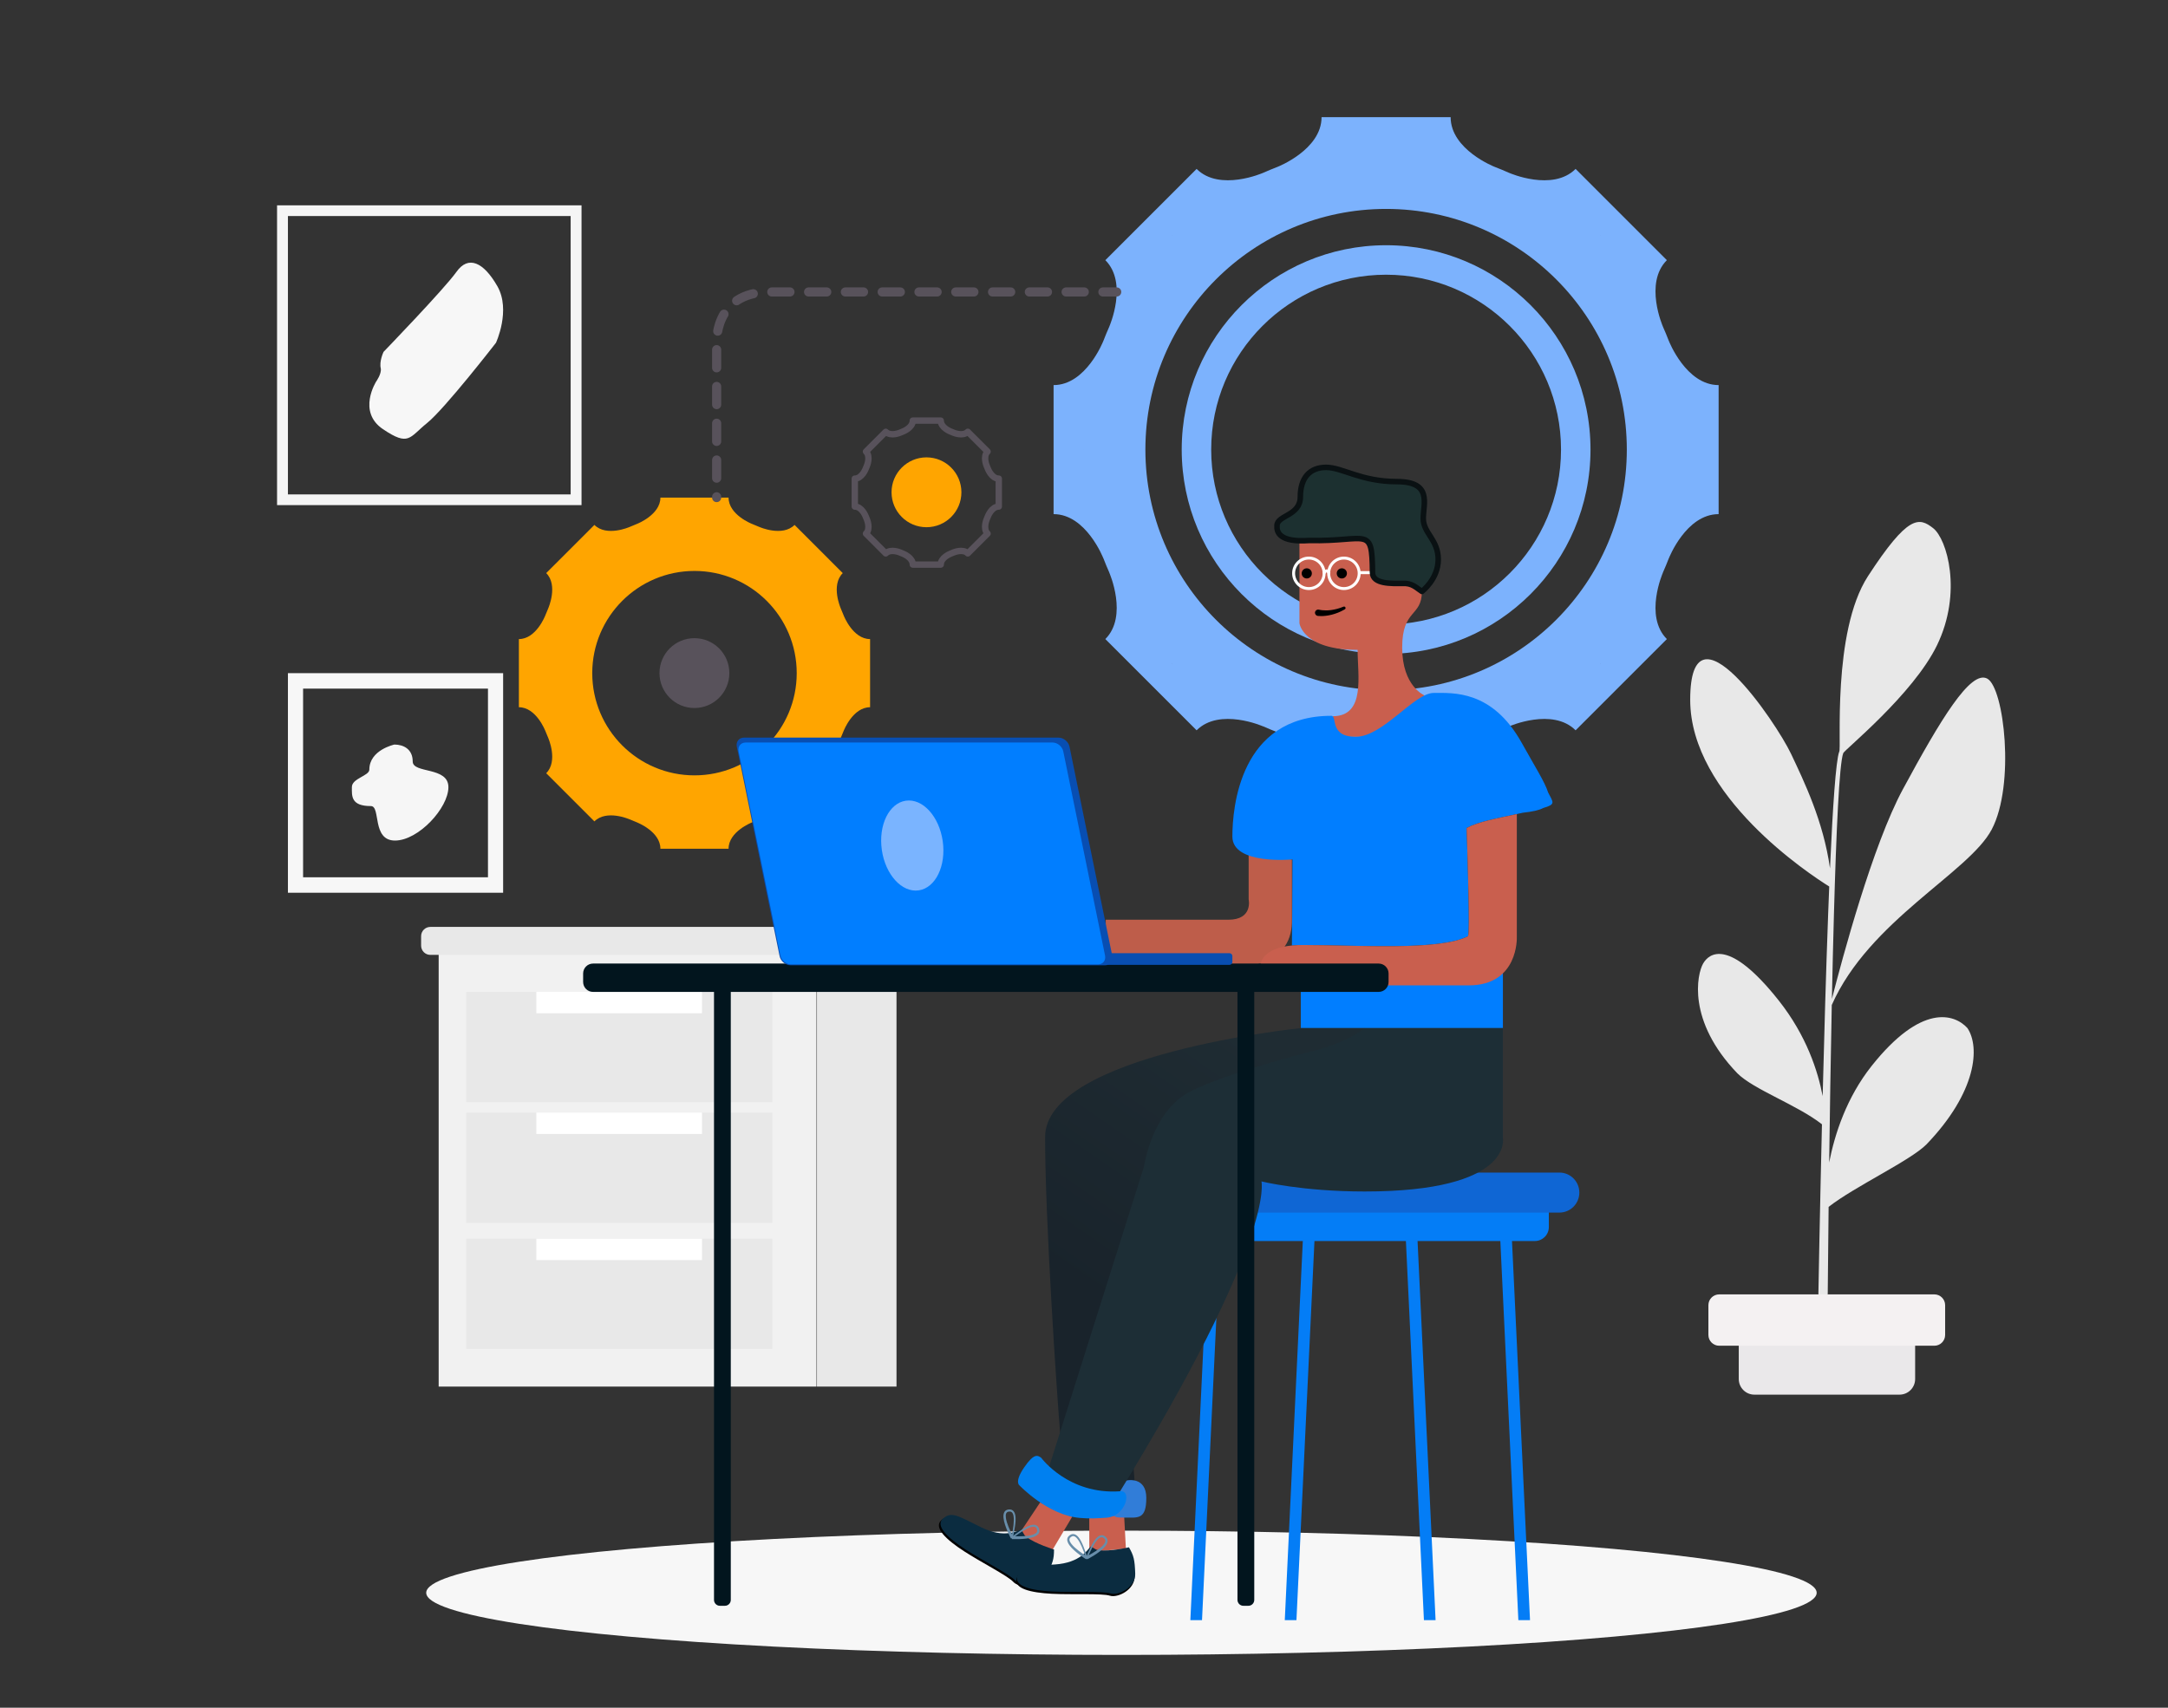 <?xml version="1.0" encoding="UTF-8" standalone="no"?>
<!DOCTYPE svg PUBLIC "-//W3C//DTD SVG 1.1//EN" "http://www.w3.org/Graphics/SVG/1.1/DTD/svg11.dtd">
<svg width="100%" height="100%" viewBox="0 0 297 234" version="1.1" xmlns="http://www.w3.org/2000/svg" xmlns:xlink="http://www.w3.org/1999/xlink" xml:space="preserve" xmlns:serif="http://www.serif.com/" style="fill-rule:evenodd;clip-rule:evenodd;stroke-linecap:round;stroke-linejoin:round;stroke-miterlimit:1.5;">
    <rect x="0" y="0" width="297" height="234" fill="#333333" stroke="none"/>
    <g transform="matrix(2.127,0,0,2.081,-237.758,-241.17)">
        <ellipse cx="184.009" cy="220.768" rx="44.777" ry="4.091" style="fill:rgb(247,247,247);"/>
    </g>
    <g>
        <g id="Gear3">
            <path d="M175.006,22.867C175.006,22.867 181.045,20.513 181.045,16.054L198.727,16.054C198.727,20.513 204.766,22.867 204.766,22.867C205.439,23.126 206.105,23.402 206.759,23.694L206.758,23.692C206.758,23.692 212.692,26.298 215.845,23.145L228.348,35.648C225.195,38.801 227.801,44.735 227.801,44.735L227.796,44.733C228.09,45.39 228.366,46.057 228.625,46.73L228.627,46.728C228.627,46.728 230.98,52.766 235.439,52.766L235.439,70.448C230.98,70.448 228.627,76.487 228.627,76.487L228.624,76.48C228.363,77.157 228.086,77.825 227.792,78.483L227.801,78.48C227.801,78.48 225.195,84.414 228.348,87.567L215.845,100.069C212.692,96.916 206.758,99.523 206.758,99.523L206.762,99.511C206.102,99.805 205.433,100.083 204.756,100.343L204.766,100.348C204.766,100.348 198.727,102.701 198.727,107.16L181.045,107.16C181.045,102.701 175.006,100.348 175.006,100.348L175.016,100.343C174.339,100.083 173.67,99.806 173.01,99.511L173.014,99.523C173.014,99.523 167.08,96.916 163.927,100.069L151.424,87.567C154.577,84.414 151.971,78.48 151.971,78.48L151.98,78.483C151.686,77.824 151.409,77.156 151.149,76.48L151.145,76.487C151.145,76.487 148.792,70.448 144.333,70.448L144.333,52.766C148.792,52.766 151.145,46.728 151.145,46.728L151.147,46.73C151.406,46.057 151.682,45.391 151.976,44.733L151.971,44.735C151.971,44.735 154.577,38.801 151.424,35.648L163.927,23.145C167.08,26.298 173.014,23.692 173.014,23.692L173.013,23.694C173.669,23.402 174.334,23.125 175.006,22.867ZM189.908,103.092L189.865,103.092L189.886,103.1L189.908,103.092ZM189.886,28.627C208.086,28.627 222.862,43.403 222.862,61.603C222.862,79.803 208.086,94.58 189.886,94.58C171.686,94.58 156.91,79.803 156.91,61.603C156.91,43.403 171.686,28.627 189.886,28.627ZM160.546,90.947L160.585,90.965L160.555,90.935L160.529,90.908L160.546,90.947ZM219.244,90.908L219.187,90.965L219.226,90.947L219.244,90.908ZM148.393,61.607L148.397,61.618L148.397,61.596L148.393,61.607ZM231.375,61.596L231.375,61.618L231.379,61.607L231.375,61.596ZM160.546,32.267L160.535,32.291L160.57,32.256L160.546,32.267ZM219.202,32.256L219.237,32.291L219.226,32.267L219.202,32.256Z" style="fill:rgb(124,178,253);"/>
            <path d="M189.886,33.602C205.34,33.602 217.887,46.149 217.887,61.603C217.887,77.057 205.34,89.604 189.886,89.604C174.432,89.604 161.885,77.057 161.885,61.603C161.885,46.149 174.432,33.602 189.886,33.602ZM189.886,37.642C203.111,37.642 213.848,48.378 213.848,61.603C213.848,74.828 203.111,85.565 189.886,85.565C176.661,85.565 165.924,74.828 165.924,61.603C165.924,48.378 176.661,37.642 189.886,37.642Z" style="fill:rgb(124,178,253);"/>
        </g>
        <g id="Gear2">
            <path d="M87.281,71.778C87.281,71.778 90.471,70.536 90.471,68.181L99.808,68.181C99.808,70.536 102.997,71.778 102.997,71.778C103.353,71.915 103.704,72.061 104.05,72.216L104.05,72.214C104.05,72.214 107.184,73.591 108.849,71.926L115.451,78.528C113.786,80.193 115.163,83.327 115.163,83.327L115.16,83.326C115.315,83.673 115.461,84.025 115.598,84.381L115.598,84.38C115.598,84.38 116.841,87.569 119.196,87.569L119.196,96.906C116.841,96.906 115.598,100.096 115.598,100.096L115.597,100.092C115.459,100.45 115.313,100.802 115.158,101.15L115.163,101.148C115.163,101.148 113.786,104.282 115.451,105.947L108.849,112.55C107.184,110.884 104.05,112.261 104.05,112.261L104.052,112.255C103.703,112.41 103.35,112.557 102.992,112.694L102.997,112.697C102.997,112.697 99.808,113.939 99.808,116.294L90.471,116.294C90.471,113.939 87.281,112.697 87.281,112.697L87.286,112.694C86.929,112.557 86.576,112.41 86.227,112.255L86.229,112.261C86.229,112.261 83.095,110.884 81.43,112.55L74.827,105.947C76.492,104.282 75.116,101.148 75.116,101.148L75.121,101.15C74.966,100.802 74.819,100.449 74.682,100.092L74.68,100.096C74.68,100.096 73.438,96.906 71.083,96.906L71.083,87.569C73.438,87.569 74.68,84.38 74.68,84.38L74.681,84.381C74.818,84.025 74.964,83.674 75.119,83.326L75.116,83.327C75.116,83.327 76.492,80.193 74.827,78.528L81.43,71.926C83.095,73.591 86.229,72.214 86.229,72.214L86.229,72.216C86.575,72.061 86.926,71.915 87.281,71.778ZM95.151,114.146L95.128,114.146L95.139,114.15L95.151,114.146ZM79.645,107.732L79.665,107.741L79.636,107.712L79.645,107.732ZM110.643,107.712L110.613,107.741L110.634,107.732L110.643,107.712ZM95.139,78.232C102.869,78.232 109.145,84.508 109.145,92.238C109.145,99.967 102.869,106.243 95.139,106.243C87.41,106.243 81.134,99.967 81.134,92.238C81.134,84.508 87.41,78.232 95.139,78.232ZM73.227,92.238L73.229,92.243L73.229,92.232L73.227,92.238ZM117.05,92.232L117.05,92.243L117.052,92.238L117.05,92.232ZM79.645,76.743L79.639,76.756L79.658,76.737L79.645,76.743ZM110.621,76.737L110.64,76.756L110.634,76.743L110.621,76.737Z" style="fill:rgb(255,165,0);"/>
            <g transform="matrix(0.959,0,0,0.959,3.891,3.773)">
                <circle cx="95.139" cy="92.238" r="4.99" style="fill:rgb(88,82,91);"/>
            </g>
        </g>
        <g id="Gear1">
            <g transform="matrix(0.41,0,0,0.41,87.955,29.679)">
                <path d="M87.281,71.778C87.281,71.778 90.471,70.536 90.471,68.181L99.808,68.181C99.808,70.536 102.997,71.778 102.997,71.778C103.353,71.915 103.704,72.061 104.05,72.216L104.05,72.214C104.05,72.214 107.184,73.591 108.849,71.926L115.451,78.528C113.786,80.193 115.163,83.327 115.163,83.327L115.16,83.326C115.315,83.673 115.461,84.025 115.598,84.381L115.598,84.38C115.598,84.38 116.841,87.569 119.196,87.569L119.196,96.906C116.841,96.906 115.598,100.096 115.598,100.096L115.597,100.092C115.459,100.45 115.313,100.802 115.158,101.15L115.163,101.148C115.163,101.148 113.786,104.282 115.451,105.947L108.849,112.55C107.184,110.884 104.05,112.261 104.05,112.261L104.052,112.255C103.703,112.41 103.35,112.557 102.992,112.694L102.997,112.697C102.997,112.697 99.808,113.939 99.808,116.294L90.471,116.294C90.471,113.939 87.281,112.697 87.281,112.697L87.286,112.694C86.929,112.557 86.576,112.41 86.227,112.255L86.229,112.261C86.229,112.261 83.095,110.884 81.43,112.55L74.827,105.947C76.492,104.282 75.116,101.148 75.116,101.148L75.121,101.15C74.966,100.802 74.819,100.449 74.682,100.092L74.68,100.096C74.68,100.096 73.438,96.906 71.083,96.906L71.083,87.569C73.438,87.569 74.68,84.38 74.68,84.38L74.681,84.381C74.818,84.025 74.964,83.674 75.119,83.326L75.116,83.327C75.116,83.327 76.492,80.193 74.827,78.528L81.43,71.926C83.095,73.591 86.229,72.214 86.229,72.214L86.229,72.216C86.575,72.061 86.926,71.915 87.281,71.778Z" style="fill:none;stroke:rgb(88,82,91);stroke-width:2.13px;"/>
            </g>
            <g transform="matrix(0.959,0,0,0.959,35.682,-21.001)">
                <circle cx="95.139" cy="92.238" r="4.99" style="fill:rgb(255,165,0);"/>
            </g>
        </g>
        <path id="Kabel" d="M98.175,68.181L98.175,47.319C98.175,47.319 97.562,40.005 105.489,40.005L152.982,40.005" style="fill:none;stroke:rgb(88,82,91);stroke-width:1.25px;stroke-linejoin:miter;stroke-dasharray:2.49,0.06,0,2.49;stroke-dashoffset:12.46;"/>
    </g>
    <g>
        <g transform="matrix(9.702,0,0,3.137,-1661.81,-352.375)">
            <path d="M193.155,164.707C193.155,164.37 193.067,164.097 192.958,164.097L188.127,164.097C188.019,164.097 187.93,164.37 187.93,164.707L187.93,165.926C187.93,166.262 188.019,166.536 188.127,166.536L192.958,166.536C193.067,166.536 193.155,166.262 193.155,165.926L193.155,164.707Z" style="fill:rgb(4,125,246);"/>
        </g>
        <g transform="matrix(11.286,0,0,2.248,-1963.59,-208.22)">
            <path d="M193.155,165.316C193.155,164.643 193.047,164.097 192.913,164.097L188.173,164.097C188.039,164.097 187.93,164.643 187.93,165.316C187.93,165.989 188.039,166.536 188.173,166.536L192.913,166.536C193.047,166.536 193.155,165.989 193.155,165.316Z" style="fill:rgb(15,102,212);"/>
        </g>
        <g>
            <g id="_0" serif:id="0" transform="matrix(0.473,9.954,-0.655,4.01327e-17,212.785,-1700.67)">
                <rect x="187.93" y="164.097" width="5.225" height="2.438" style="fill:rgb(4,125,246);"/>
            </g>
            <g id="_01" serif:id="0" transform="matrix(-0.473,9.954,0.655,4.01327e-17,159.885,-1700.67)">
                <rect x="187.93" y="164.097" width="5.225" height="2.438" style="fill:rgb(4,125,246);"/>
            </g>
            <g transform="matrix(0.473,9.954,-0.655,4.01327e-17,225.722,-1700.67)">
                <rect x="187.93" y="164.097" width="5.225" height="2.438" style="fill:rgb(4,125,246);"/>
            </g>
            <g transform="matrix(-0.473,9.954,0.655,4.01327e-17,146.949,-1700.67)">
                <rect x="187.93" y="164.097" width="5.225" height="2.438" style="fill:rgb(4,125,246);"/>
            </g>
        </g>
        <g>
            <g transform="matrix(1,0,0,1.137,0,-26.019)">
                <rect x="111.915" y="137.251" width="10.899" height="52.735" style="fill:rgb(232,232,232);"/>
            </g>
            <g transform="matrix(4.749,0,0,1.137,-471.39,-26.019)">
                <rect x="111.915" y="137.251" width="10.899" height="52.735" style="fill:rgb(241,241,241);"/>
            </g>
            <rect x="63.869" y="135.915" width="41.938" height="15.107" style="fill:rgb(232,232,232);"/>
            <g transform="matrix(0.541,0,0,0.194,38.922,109.544)">
                <rect x="63.869" y="135.915" width="41.938" height="15.107" style="fill:white;"/>
            </g>
            <path d="M113.831,128.273C113.831,127.575 113.264,127.009 112.566,127.009L58.954,127.009C58.256,127.009 57.689,127.575 57.689,128.273L57.689,129.577C57.689,130.275 58.256,130.842 58.954,130.842L112.566,130.842C113.264,130.842 113.831,130.275 113.831,129.577L113.831,128.273Z" style="fill:rgb(232,232,232);"/>
            <g transform="matrix(1,0,0,1,0,16.539)">
                <rect x="63.869" y="135.915" width="41.938" height="15.107" style="fill:rgb(232,232,232);"/>
            </g>
            <g transform="matrix(1,0,0,1,0,33.821)">
                <rect x="63.869" y="135.915" width="41.938" height="15.107" style="fill:rgb(232,232,232);"/>
            </g>
            <g transform="matrix(0.541,0,0,0.194,38.922,126.083)">
                <rect x="63.869" y="135.915" width="41.938" height="15.107" style="fill:white;"/>
            </g>
            <g transform="matrix(0.541,0,0,0.194,38.922,143.364)">
                <rect x="63.869" y="135.915" width="41.938" height="15.107" style="fill:white;"/>
            </g>
        </g>
    </g>
    <g>
        <path d="M205.886,133.376L205.886,140.876L178.204,140.876L178.204,135.02" style="fill:rgb(1,126,255);"/>
        <path d="M186.958,140.876L178.204,140.876C178.204,140.876 143.171,144.432 143.171,155.808C143.171,167.184 144.773,190.836 145.221,196.241C145.221,200.154 144.942,205.907 146.484,204.259C148.595,203.951 153.082,206.602 155.045,205.252C155.846,204.701 155.162,200.82 155.194,199.492C155.373,192.064 157.565,181.624 157.565,181.624L177.21,151.348L189.627,146.5L186.958,140.876Z" style="fill:url(#_Linear1);"/>
        <path d="M142.495,205.864L139.783,209.933L140.586,212.05L144.215,212.319L146.881,207.833L142.495,205.864Z" style="fill:rgb(201,95,78);"/>
        <g transform="matrix(0.831,-0.556,0.556,0.831,-83.654,115.934)">
            <path d="M142.495,205.864L139.783,209.933L144.215,212.319L146.881,207.833L142.495,205.864Z" style="fill:rgb(201,95,78);"/>
        </g>
        <g>
            <g transform="matrix(1,0,0,1,-0.224,0.224)">
                <path d="M144.393,212.319C144.393,212.319 141.92,211.576 140.593,210.587C140.151,210.257 140.019,209.563 139.896,209.615C139.309,209.74 137.607,210.843 134.428,209.284C131.249,207.726 130.392,207.054 129.207,208.06C128.023,209.066 129.91,210.784 132.272,212.319C134.635,213.853 138.287,215.704 139.042,216.532C139.797,217.36 142.435,217.555 143.332,215.875C144.229,214.194 144.393,213.632 144.393,212.319Z"/>
            </g>
            <path d="M144.393,212.319C144.393,212.319 141.92,211.576 140.593,210.587C140.151,210.257 140.019,209.563 139.896,209.615C139.309,209.74 137.607,210.843 134.428,209.284C131.249,207.726 130.392,207.054 129.207,208.06C128.023,209.066 129.91,210.784 132.272,212.319C134.635,213.853 138.287,215.704 139.042,216.532C139.797,217.36 142.435,217.555 143.332,215.875C144.229,214.194 144.393,213.632 144.393,212.319Z" style="fill:rgb(11,44,64);"/>
            <g transform="matrix(1.624,0.243,-0.243,1.624,-33.029,-164.654)">
                <g transform="matrix(1.227,0,0,1.227,-31.046,-47.186)">
                    <path d="M137.194,210.046C137.194,210.062 137.193,210.078 137.193,210.093L137.069,210.153C137.069,210.153 136.503,209.4 136.365,208.852C136.29,208.557 136.338,208.318 136.595,208.237C136.716,208.199 136.815,208.206 136.896,208.244C137.012,208.299 137.094,208.423 137.144,208.591C137.26,208.98 137.214,209.615 137.197,209.994C137.215,210.018 137.226,210.031 137.226,210.031L137.194,210.046ZM137.106,209.873C137.116,209.5 137.131,208.967 137.021,208.63C136.981,208.505 136.925,208.409 136.838,208.37C136.784,208.346 136.719,208.348 136.641,208.375C136.465,208.435 136.464,208.609 136.521,208.811C136.623,209.178 136.934,209.637 137.106,209.873Z" style="fill:rgb(104,142,170);"/>
                </g>
                <g transform="matrix(-0.828,-0.906,-0.906,0.828,441.114,160.888)">
                    <path d="M137.198,209.993C137.215,209.613 137.261,208.979 137.145,208.591C137.095,208.422 137.013,208.298 136.897,208.243C136.816,208.204 136.716,208.197 136.595,208.236C136.337,208.317 136.289,208.557 136.363,208.853C136.501,209.401 137.067,210.154 137.067,210.154L137.193,210.093C137.194,210.078 137.195,210.062 137.195,210.046L137.227,210.03C137.227,210.03 137.216,210.017 137.198,209.993ZM137.106,209.87C136.933,209.632 136.624,209.176 136.522,208.811C136.466,208.61 136.466,208.436 136.641,208.376C136.72,208.349 136.784,208.347 136.838,208.371C136.925,208.41 136.98,208.506 137.02,208.63C137.129,208.966 137.116,209.497 137.106,209.87Z" style="fill:rgb(104,142,170);"/>
                </g>
            </g>
        </g>
        <g transform="matrix(0.866,-0.5,0.5,0.866,-76.546,100.344)">
            <g transform="matrix(1,0,0,1,-0.224,0.224)">
                <path d="M144.393,212.319C144.393,212.319 141.92,211.576 140.593,210.587C140.151,210.257 140.019,209.563 139.896,209.615C139.309,209.74 137.607,210.843 134.428,209.284C131.249,207.726 130.392,207.054 129.207,208.06C128.023,209.066 129.91,210.784 132.272,212.319C134.635,213.853 138.287,215.704 139.042,216.532C139.797,217.36 142.435,217.555 143.332,215.875C144.229,214.194 144.393,213.632 144.393,212.319Z"/>
            </g>
            <path d="M144.393,212.319C144.393,212.319 141.92,211.576 140.593,210.587C140.151,210.257 140.019,209.563 139.896,209.615C139.309,209.74 137.607,210.843 134.428,209.284C131.249,207.726 130.392,207.054 129.207,208.06C128.023,209.066 129.91,210.784 132.272,212.319C134.635,213.853 138.287,215.704 139.042,216.532C139.797,217.36 142.435,217.555 143.332,215.875C144.229,214.194 144.393,213.632 144.393,212.319Z" style="fill:rgb(11,44,64);"/>
            <g transform="matrix(1.624,0.243,-0.243,1.624,-33.029,-164.654)">
                <g transform="matrix(1.227,0,0,1.227,-31.046,-47.186)">
                    <path d="M137.194,210.046C137.194,210.062 137.193,210.078 137.193,210.093L137.069,210.153C137.069,210.153 136.503,209.4 136.365,208.852C136.29,208.557 136.338,208.318 136.595,208.237C136.716,208.199 136.815,208.206 136.896,208.244C137.012,208.299 137.094,208.423 137.144,208.591C137.26,208.98 137.214,209.615 137.197,209.994C137.215,210.018 137.226,210.031 137.226,210.031L137.194,210.046ZM137.106,209.873C137.116,209.5 137.131,208.967 137.021,208.63C136.981,208.505 136.925,208.409 136.838,208.37C136.784,208.346 136.719,208.348 136.641,208.375C136.465,208.435 136.464,208.609 136.521,208.811C136.623,209.178 136.934,209.637 137.106,209.873Z" style="fill:rgb(104,142,170);"/>
                </g>
                <g transform="matrix(-0.828,-0.906,-0.906,0.828,441.114,160.888)">
                    <path d="M137.198,209.993C137.215,209.613 137.261,208.979 137.145,208.591C137.095,208.422 137.013,208.298 136.897,208.243C136.816,208.204 136.716,208.197 136.595,208.236C136.337,208.317 136.289,208.557 136.363,208.853C136.501,209.401 137.067,210.154 137.067,210.154L137.193,210.093C137.194,210.078 137.195,210.062 137.195,210.046L137.227,210.03C137.227,210.03 137.216,210.017 137.198,209.993ZM137.106,209.87C136.933,209.632 136.624,209.176 136.522,208.811C136.466,208.61 136.466,208.436 136.641,208.376C136.72,208.349 136.784,208.347 136.838,208.371C136.925,208.41 136.98,208.506 137.02,208.63C137.129,208.966 137.116,209.497 137.106,209.87Z" style="fill:rgb(104,142,170);"/>
                </g>
            </g>
        </g>
        <path d="M154.354,202.855C154.354,202.855 157.035,202.259 157.035,205.252C157.035,208.245 155.884,207.944 154.096,207.946C152.308,207.948 153.102,207.772 152.453,207.726C151.803,207.68 152.453,203.643 152.453,203.643L154.354,202.855Z" style="fill:rgb(49,125,216);"/>
        <path d="M195.157,95.288C195.157,95.288 192.088,94.063 192.088,88.734C192.088,83.404 194.788,84.563 194.788,81.04C194.788,77.517 186.549,71.038 186.549,71.038L178.014,71.038L178.014,85.39C178.014,85.39 178.445,89.047 185.981,89.047C185.981,92.566 187.105,98.139 182.56,98.139L182.56,100.966L192.673,100.966L195.157,95.288Z" style="fill:rgb(201,95,78);"/>
        <g>
            <path d="M186.244,78.461L190.552,78.461C190.552,78.461 191.318,78.394 191.318,79.227" style="fill:none;stroke:white;stroke-width:0.41px;stroke-linejoin:miter;"/>
            <g transform="matrix(0.849,0,0,0.849,27.556,11.854)">
                <g transform="matrix(1.219,0,0,1.219,-37.639,-15.553)">
                    <circle cx="182.145" cy="77.211" r="2.019" style="fill:none;stroke:white;stroke-width:0.39px;stroke-linejoin:miter;"/>
                </g>
                <g transform="matrix(1,0,0,1,0.039,-0.603)">
                    <circle cx="184.019" cy="79.182" r="0.821"/>
                </g>
            </g>
            <g transform="matrix(0.849,0,0,0.849,22.753,11.854)">
                <g transform="matrix(1.219,0,0,1.219,-37.639,-15.553)">
                    <circle cx="182.145" cy="77.211" r="2.019" style="fill:none;stroke:white;stroke-width:0.39px;stroke-linejoin:miter;"/>
                </g>
                <g transform="matrix(1,0,0,1,0.039,-0.603)">
                    <circle cx="184.019" cy="79.182" r="0.821"/>
                </g>
            </g>
            <g transform="matrix(0.849,0,0,0.849,28.371,11.854)">
                <path d="M180.269,78.461C180.269,78.461 180.653,77.814 181.005,78.45" style="fill:none;stroke:white;stroke-width:0.48px;stroke-linejoin:miter;"/>
            </g>
        </g>
        <path d="M180.486,84.386C180.486,84.386 181.292,84.525 182.461,84.222C182.986,84.086 183.587,83.867 184.22,83.498C184.321,83.447 184.363,83.323 184.312,83.222C184.261,83.121 184.137,83.08 184.036,83.13C183.412,83.395 182.837,83.528 182.339,83.593C181.329,83.723 180.669,83.534 180.669,83.534C180.434,83.484 180.202,83.634 180.152,83.869C180.101,84.104 180.251,84.336 180.486,84.386Z"/>
        <path d="M179.349,74.059C175.268,74.354 174.872,72.913 174.941,72.018C174.941,70.59 178.137,70.694 178.137,68.082C178.137,65.469 179.435,64.041 181.664,64.041C183.894,64.041 186.437,65.991 191.348,65.991C196.26,65.991 194.976,69.022 194.976,71.042C194.976,73.063 197.026,73.934 197.026,76.651C197.026,79.368 194.788,81.04 194.788,81.04C194.015,80.551 193.478,79.846 192.063,79.946C190.718,79.946 188.022,80.079 188.022,78.446C187.956,71.905 187.406,74.236 179.349,74.059Z" style="fill:rgb(28,48,48);stroke:rgb(10,17,19);stroke-width:0.76px;stroke-linejoin:miter;"/>
        <path d="M171.057,117L171.057,123.24C171.057,123.24 171.684,126.026 168.27,126.026L151.479,126.026L151.479,132.21L171.954,132.21C175.406,131.313 176.898,129.267 176.983,126.396L176.983,117.77" style="fill:rgb(190,93,74);"/>
        <path d="M176.983,129.556C176.983,129.556 177.058,121.99 177.058,117.763C177.058,117.763 168.827,118.549 168.827,114.63C168.827,110.711 169.842,98.083 182.382,98.083C183.253,98.083 182.034,100.957 185.735,100.957C189.436,100.957 193.747,94.948 196.403,94.948C199.06,94.948 204.415,94.524 208.465,101.79C210.268,105.026 211.631,107.156 212.08,108.578C212.786,109.967 213.165,110.202 211.433,110.707C210.848,111.02 209.925,111.221 208.596,111.364C208.321,111.428 208.054,111.488 207.793,111.545C205.127,112.13 202.562,112.563 200.913,113.454C200.933,114.106 200.957,114.871 200.984,115.705L200.985,115.768C200.985,115.794 200.986,115.82 200.987,115.846L200.99,115.919C201.144,120.812 201.346,127.851 201.11,128.283C197.147,130.314 185.986,129.489 178.496,129.489C177.944,129.489 177.441,129.512 176.983,129.556Z" style="fill:rgb(1,126,255);"/>
        <path d="M207.793,111.545L207.793,128.423C207.793,128.423 208.054,135.02 201.196,135.02L173.133,135.02C173.133,135.02 170.016,129.489 178.496,129.489C185.986,129.489 197.147,130.314 201.11,128.283C201.39,127.77 201.052,117.944 200.913,113.454C202.562,112.563 205.127,112.13 207.793,111.545Z" style="fill:rgb(201,95,78);"/>
        <path d="M205.886,140.876L205.886,155.926C205.886,155.926 207.381,163.262 186.958,163.262C178.335,163.262 172.807,161.88 172.807,161.88C172.807,161.88 174.894,169.505 152.889,205.252C145.761,204.061 142.805,203.646 143.042,203.138L156.713,159.859C156.713,159.859 157.773,152.313 162.998,149.592C168.223,146.87 180.919,143.741 180.919,143.741C183.362,143.001 185.407,142.062 186.958,140.876L205.886,140.876Z" style="fill:rgb(29,46,54);"/>
        <path d="M142.633,199.744C142.633,199.744 146.346,204.841 153.45,204.338C155.13,204.157 154.235,207.799 151.544,207.962C150.181,208.044 149.433,208.118 147.947,207.993C143.525,207.622 139.661,203.534 139.661,203.534C139.661,203.534 138.918,203.089 140.293,201.082C141.667,199.076 142.15,199.41 142.633,199.744Z" style="fill:rgb(0,128,240);"/>
        <g>
            <path d="M190.225,133.39C190.225,132.639 189.615,132.03 188.865,132.03L81.244,132.03C80.494,132.03 79.885,132.639 79.885,133.39L79.885,134.555C79.885,135.305 80.494,135.914 81.244,135.914L188.865,135.914C189.615,135.914 190.225,135.305 190.225,134.555L190.225,133.39Z" style="fill:rgb(2,21,30);"/>
            <g transform="matrix(4.7484e-17,0.775,-0.592,3.62395e-17,178.275,72.606)">
                <path d="M190.225,133.39C190.225,132.639 189.76,132.03 189.187,132.03L80.922,132.03C80.349,132.03 79.885,132.639 79.885,133.39L79.885,134.555C79.885,135.305 80.349,135.914 80.922,135.914L189.187,135.914C189.76,135.914 190.225,135.305 190.225,134.555L190.225,133.39Z" style="fill:rgb(2,21,30);"/>
            </g>
            <g transform="matrix(4.7484e-17,0.775,-0.592,3.62395e-17,249.987,72.606)">
                <path d="M190.225,133.39C190.225,132.639 189.76,132.03 189.187,132.03L80.922,132.03C80.349,132.03 79.885,132.639 79.885,133.39L79.885,134.555C79.885,135.305 80.349,135.914 80.922,135.914L189.187,135.914C189.76,135.914 190.225,135.305 190.225,134.555L190.225,133.39Z" style="fill:rgb(2,21,30);"/>
            </g>
        </g>
    </g>
    <g>
        <g transform="matrix(0.909,0,0.21,1.028,-12.942,-3.532)">
            <path d="M151.636,102.967C151.636,102.298 151.021,101.754 150.264,101.754L102.865,101.754C102.108,101.754 101.493,102.298 101.493,102.967L101.493,130.884C101.493,131.554 102.108,132.098 102.865,132.098L150.264,132.098C151.021,132.098 151.636,131.554 151.636,130.884L151.636,102.967Z" style="fill:rgb(8,78,178);"/>
        </g>
        <g transform="matrix(0.887,0,0.205,1.002,-9.949,-0.215)">
            <path d="M151.636,102.967C151.636,102.298 151.021,101.754 150.263,101.754L102.865,101.754C102.108,101.754 101.493,102.298 101.493,102.967L101.493,130.884C101.493,131.554 102.108,132.098 102.865,132.098L150.263,132.098C151.021,132.098 151.636,131.554 151.636,130.884L151.636,102.967Z" style="fill:rgb(1,126,255);"/>
        </g>
        <g transform="matrix(0.865,0,0.07,0.922,8.684,9.171)">
            <ellipse cx="125.077" cy="115.712" rx="4.899" ry="6.695" style="fill:rgb(122,180,255);"/>
        </g>
        <path d="M168.827,131.009C168.827,130.788 168.648,130.609 168.427,130.609L151.897,130.609C151.676,130.609 151.497,130.788 151.497,131.009L151.497,131.81C151.497,132.03 151.676,132.21 151.897,132.21L168.427,132.21C168.648,132.21 168.827,132.03 168.827,131.81L168.827,131.009Z" style="fill:rgb(8,78,178);"/>
    </g>
    <path d="M79.665,28.135L37.955,28.135L37.955,69.213L79.665,69.213L79.665,28.135ZM78.176,29.602L39.444,29.602L39.444,67.746L78.176,67.746L78.176,29.602Z" style="fill:rgb(245,245,245);"/>
    <path d="M51.537,52.272C51.537,52.272 48.896,56.407 52.468,58.809C56.039,61.212 56.061,59.935 58.507,57.965C60.953,55.995 67.944,46.969 67.944,46.969C67.944,46.969 70.022,42.505 68.128,39.204C66.234,35.903 64.151,34.956 62.528,37.256C60.904,39.556 52.544,48.214 52.544,48.214C52.544,48.214 51.921,49.513 52.165,50.487C52.287,51.228 51.537,52.272 51.537,52.272Z" style="fill:rgb(247,247,247);"/>
    <g>
        <path d="M251.958,102.999C252.3,102.767 250.936,86.606 255.893,78.958C261.421,70.453 262.909,70.879 264.823,72.367C266.736,73.855 268.862,81.19 265.354,88.419C262.073,95.172 252.63,102.777 252.508,103.202C251.963,104.696 251.554,113.892 251.234,125.317C251.131,129.002 251.039,132.918 250.956,136.883C252.366,131.358 256.534,115.814 260.687,108.133C265.789,98.693 269.957,91.719 272.253,92.995C274.549,94.27 276.08,107.537 272.848,113.661C269.721,119.586 256.057,126.12 250.939,137.709C250.787,145.179 250.67,152.776 250.583,159.287C251.344,155.394 252.963,150.389 256.398,146.061C263.202,137.489 267.722,138.902 269.516,140.863C271.257,143.435 270.836,149.613 263.896,156.824C261.68,159.041 254.084,162.577 250.507,165.37C250.423,172.491 250.386,177.258 250.386,177.258C250.381,177.61 250.091,177.893 249.739,177.889C249.386,177.884 249.103,177.594 249.108,177.242C249.108,177.242 249.285,166.967 249.595,154.054C246.212,151.402 240.233,149.295 238.006,147.068C231.066,139.856 232.495,133.461 233.312,132.032C234.128,130.603 236.849,128.494 243.653,137.067C247.488,141.899 249.054,146.819 249.69,150.191C249.895,142.015 250.149,133.13 250.441,125.292C250.49,123.986 250.54,122.71 250.591,121.472C247.908,119.8 231.545,109.065 231.545,95.89C231.545,81.539 243.345,99.02 245.365,103.302C247.142,107.07 249.796,112.524 250.697,118.993C251.072,110.522 251.502,104.214 251.958,102.999Z" style="fill:rgb(232,232,232);"/>
        <g>
            <g transform="matrix(0.745,0,0,1.447,63.84,-75.723)">
                <path d="M266.47,178.838C266.47,178.023 265.183,177.36 263.599,177.36L236.909,177.36C235.324,177.36 234.038,178.023 234.038,178.838L234.038,182.919C234.038,183.735 235.324,184.397 236.909,184.397L263.599,184.397C265.183,184.397 266.47,183.735 266.47,182.919L266.47,178.838Z" style="fill:rgb(234,232,234);"/>
            </g>
            <path d="M266.47,178.838C266.47,178.023 265.807,177.36 264.992,177.36L235.516,177.36C234.701,177.36 234.038,178.023 234.038,178.838L234.038,182.919C234.038,183.735 234.701,184.397 235.516,184.397L264.992,184.397C265.807,184.397 266.47,183.735 266.47,182.919L266.47,178.838Z" style="fill:rgb(244,241,242);"/>
        </g>
    </g>
    <g>
        <path d="M68.925,92.238L39.444,92.238L39.444,122.327L68.925,122.327L68.925,92.238ZM66.848,94.357L41.521,94.357L41.521,120.208L66.848,120.208L66.848,94.357Z" style="fill:rgb(247,247,247);"/>
        <path d="M54.029,102.021C54.029,102.021 50.597,102.754 50.597,105.453C50.597,106.313 48.205,106.647 48.205,107.845C48.205,109.044 48.038,110.451 50.81,110.451C52.19,110.451 50.908,115.175 54.113,115.175C57.318,115.175 61.428,110.716 61.428,107.859C61.428,105.003 56.537,106.034 56.537,104.334C56.537,102.634 55.255,102.021 54.029,102.021Z" style="fill:rgb(246,246,246);"/>
    </g>
    <defs>
        <linearGradient id="_Linear1" x1="0" y1="0" x2="1" y2="0" gradientUnits="userSpaceOnUse" gradientTransform="matrix(-24,34.69,-34.69,-24,175.952,145.062)"><stop offset="0" style="stop-color:rgb(31,44,51);stop-opacity:1"/><stop offset="1" style="stop-color:rgb(25,35,43);stop-opacity:1"/></linearGradient>
    </defs>
</svg>

